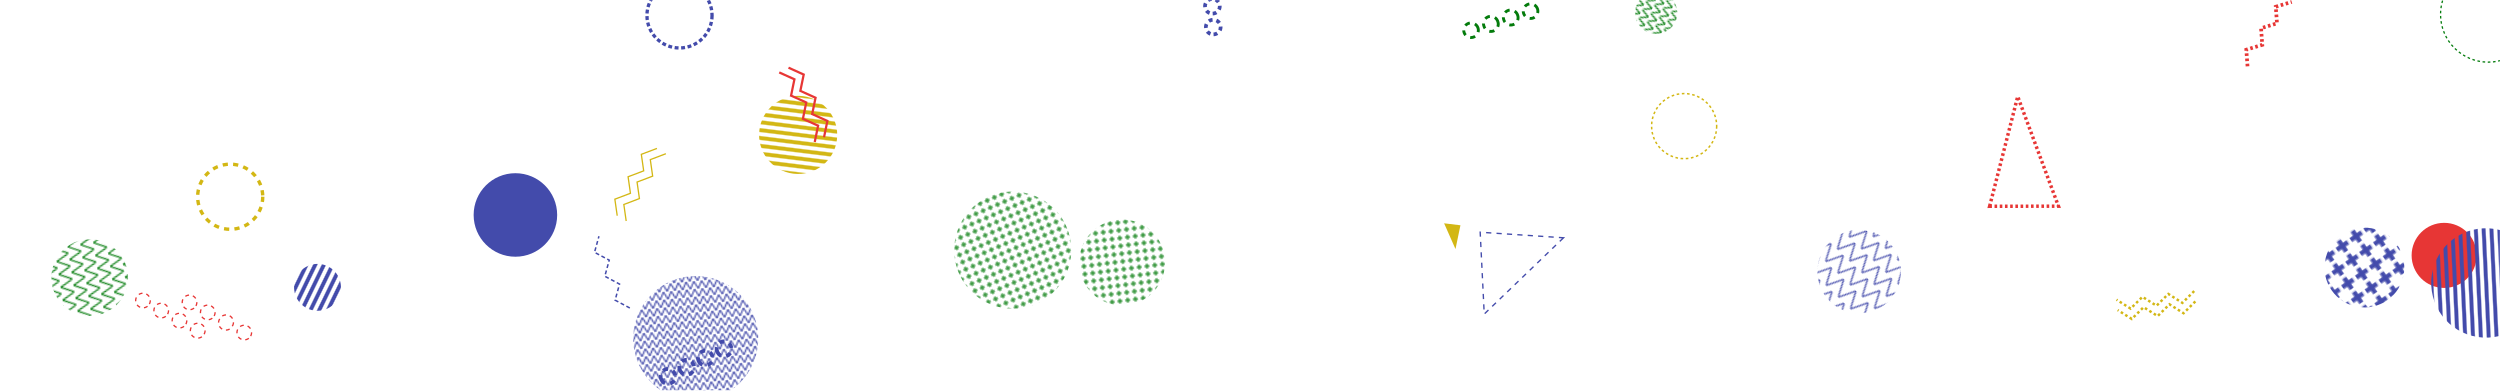 <svg xmlns="http://www.w3.org/2000/svg" version="1.1" xmlns:xlink="http://www.w3.org/1999/xlink" xmlns:svgjs="http://svgjs.com/svgjs" width="1920" height="300" preserveAspectRatio="none" viewBox="0 0 1920 300">
    <g mask="url(&quot;#SvgjsMask7639&quot;)" fill="none">
        <path d="M507.96 291.55a5.6 5.6 0 1 0 10.05-4.94 5.6 5.6 0 1 0-10.05 4.94zM522.32 284.5a5.6 5.6 0 1 0 10.05-4.94 5.6 5.6 0 1 0-10.05 4.94zM536.68 277.45a5.6 5.6 0 1 0 10.06-4.94 5.6 5.6 0 1 0-10.06 4.94zM551.05 270.4a5.6 5.6 0 1 0 10.05-4.93 5.6 5.6 0 1 0-10.05 4.93z" stroke="rgba(67, 75, 171, 1)" stroke-width="2.89" stroke-dasharray="4, 4"></path>
        <rect width="117.84" height="117.84" clip-path="url(&quot;#SvgjsClipPath7640&quot;)" x="9.99" y="154.26" fill="url(#SvgjsPattern7641)" transform="rotate(261.16, 68.91, 213.18)"></rect>
        <rect width="192" height="192" clip-path="url(&quot;#SvgjsClipPath7642&quot;)" x="438.32" y="164.03" fill="url(#SvgjsPattern7643)" transform="rotate(354.54, 534.32, 260.03)"></rect>
        <circle r="25" cx="521.86" cy="11.85" stroke="rgba(67, 75, 171, 1)" stroke-width="2.55" stroke-dasharray="3, 2"></circle>
        <path d="M156.75 256.67a5.6 5.6 0 1 0-9.81-5.4 5.6 5.6 0 1 0 9.81 5.4zM142.74 248.95a5.6 5.6 0 1 0-9.81-5.41 5.6 5.6 0 1 0 9.81 5.41zM128.72 241.23a5.6 5.6 0 1 0-9.81-5.41 5.6 5.6 0 1 0 9.81 5.41zM114.71 233.51a5.6 5.6 0 1 0-9.81-5.41 5.6 5.6 0 1 0 9.81 5.41zM192.5 258.11a5.6 5.6 0 1 0-9.81-5.41 5.6 5.6 0 1 0 9.81 5.41zM178.48 250.38a5.6 5.6 0 1 0-9.8-5.4 5.6 5.6 0 1 0 9.8 5.4zM164.47 242.66a5.6 5.6 0 1 0-9.81-5.41 5.6 5.6 0 1 0 9.81 5.41zM150.46 234.94a5.6 5.6 0 1 0-9.81-5.41 5.6 5.6 0 1 0 9.81 5.41z" stroke="#e73635" stroke-width="1.02" stroke-dasharray="3, 3"></path>
        <rect width="180" height="180" clip-path="url(&quot;#SvgjsClipPath7644&quot;)" x="687.78" y="102.1" fill="url(#SvgjsPattern7645)" transform="rotate(66.72, 777.78, 192.1)"></rect>
        <rect width="120" height="120" clip-path="url(&quot;#SvgjsClipPath7646&quot;)" x="552.98" y="43.6" fill="url(#SvgjsPattern7647)" transform="rotate(7.02, 612.98, 103.6)"></rect>
        <circle r="25" cx="176.79" cy="151.09" stroke="#d3b714" stroke-width="2.61" stroke-dasharray="4, 4"></circle>
        <path d="M932.01 26.4a5.6 5.6 0 1 0-0.46-11.19 5.6 5.6 0 1 0 0.46 11.19zM931.35 10.42a5.6 5.6 0 1 0-0.46-11.19 5.6 5.6 0 1 0 0.46 11.19zM930.69-5.57a5.6 5.6 0 1 0-0.46-11.19 5.6 5.6 0 1 0 0.46 11.19zM930.03-21.56a5.6 5.6 0 1 0-0.46-11.19 5.6 5.6 0 1 0 0.46 11.19z" stroke="rgba(67, 75, 171, 1)" stroke-width="2.86" stroke-dasharray="3, 3"></path>
        <path d="M474.02 165.66L472.21 152.98 484.18 148.43 482.37 135.76 494.35 131.21 492.54 118.53 504.51 113.98M480.91 169.72L479.1 157.05 491.07 152.5 489.26 139.82 501.24 135.27 499.43 122.59 511.4 118.05" stroke="#d3b714" stroke-width="1"></path>
        <circle r="25" cx="1877.12" cy="196.14" fill="#e73635"></circle>
        <rect width="128.4" height="128.4" clip-path="url(&quot;#SvgjsClipPath7648&quot;)" x="1363.66" y="144.37" fill="url(#SvgjsPattern7649)" transform="rotate(43.91, 1427.86, 208.57)"></rect>
        <circle r="25" cx="1293.42" cy="96.86" stroke="#d3b714" stroke-width="1.16" stroke-dasharray="2, 2"></circle>
        <rect width="122.6" height="122.6" clip-path="url(&quot;#SvgjsClipPath7650&quot;)" x="1754.58" y="144.18" fill="url(#SvgjsPattern7651)" transform="rotate(235.04, 1815.88, 205.48)"></rect>
        <path d="M1528.02 158.44 L1549.6 74.1L1580.883 158.343z" stroke="#e73635" stroke-width="2.66" stroke-dasharray="2, 2"></path>
        <path d="M1200.79 182.61 L1139.89 241.19L1136.782 178.342z" stroke="rgba(67, 75, 171, 1)" stroke-width="1.06" stroke-dasharray="4, 4"></path>
        <rect width="64.8" height="64.8" clip-path="url(&quot;#SvgjsClipPath7652&quot;)" x="1239.55" y="-22.53" fill="url(#SvgjsPattern7653)" transform="rotate(113.16, 1271.95, 9.87)"></rect>
        <path d="M1726.1 50.93L1725.16 38.16 1737.42 34.44 1736.48 21.67 1748.73 17.95 1747.79 5.18 1760.05 1.46" stroke="#e73635" stroke-width="2.86" stroke-dasharray="2, 2"></path>
        <rect width="132" height="132" clip-path="url(&quot;#SvgjsClipPath7654&quot;)" x="795.76" y="135.58" fill="url(#SvgjsPattern7655)" transform="rotate(82.71, 861.76, 201.58)"></rect>
        <circle r="36.685" cx="1911.01" cy="11.04" stroke="#037b0b" stroke-width="1" stroke-dasharray="2, 2"></circle>
        <path d="M1686.03 231.49L1676.97 240.55 1666.15 233.7 1657.09 242.76 1646.27 235.92 1637.22 244.97 1626.39 238.13M1685.14 223.54L1676.09 232.6 1665.26 225.75 1656.21 234.81 1645.39 227.97 1636.33 237.02 1625.51 230.18" stroke="#d3b714" stroke-width="1.9" stroke-dasharray="2, 2"></path>
        <path d="M483.7 236.55L472.4 230.52 475.8 218.18 464.5 212.15 467.89 199.8 456.59 193.78 459.99 181.43" stroke="rgba(67, 75, 171, 1)" stroke-width="1.17" stroke-dasharray="3, 2"></path>
        <rect width="72" height="72" clip-path="url(&quot;#SvgjsClipPath7656&quot;)" x="207.85" y="184.67" fill="url(#SvgjsPattern7657)" transform="rotate(295.93, 243.85, 220.67)"></rect>
        <rect width="168" height="168" clip-path="url(&quot;#SvgjsClipPath7658&quot;)" x="1825.17" y="133.3" fill="url(#SvgjsPattern7659)" transform="rotate(267.3, 1909.17, 217.3)"></rect>
        <path d="M1562.41 333.17 L1583.34 353.7L1557.687 358.623z" fill="#e73635"></path>
        <circle r="32.074" cx="395.83" cy="165.09" fill="rgba(67, 75, 171, 1)"></circle>
        <path d="M605.57 51.98L617.25 57.25 614.67 69.79 626.34 75.06 623.76 87.61 635.43 92.88 632.85 105.42M598.45 55.62L610.12 60.89 607.54 73.43 619.21 78.7 616.63 91.25 628.3 96.52 625.72 109.06" stroke="#e73635" stroke-width="1.73"></path>
        <path d="M1121.62 173.01 L1117.82 191.28L1109.066 171.491z" fill="#d3b714"></path>
        <path d="M1180.81 6.86a5.6 5.6 0 1 0-10.67 3.42 5.6 5.6 0 1 0 10.67-3.42zM1165.57 11.74a5.6 5.6 0 1 0-10.66 3.42 5.6 5.6 0 1 0 10.66-3.42zM1150.33 16.63a5.6 5.6 0 1 0-10.66 3.41 5.6 5.6 0 1 0 10.66-3.41zM1135.1 21.51a5.6 5.6 0 1 0-10.67 3.42 5.6 5.6 0 1 0 10.67-3.42z" stroke="#037b0b" stroke-width="2.23" stroke-dasharray="4, 4"></path>
    </g>
    <defs>
        <mask id="SvgjsMask7639">
            <rect width="1920" height="300" fill="#ffffff"></rect>
        </mask>
        <pattern x="0" y="0" width="9.82" height="9.82" patternUnits="userSpaceOnUse" id="SvgjsPattern7641">
            <path d="M0 9.82L4.91 0L9.82 9.82" stroke="#037b0b" fill="none"></path>
        </pattern>
        <clipPath id="SvgjsClipPath7640">
            <circle r="29.46" cx="68.91" cy="213.18"></circle>
        </clipPath>
        <pattern x="0" y="0" width="6" height="6" patternUnits="userSpaceOnUse" id="SvgjsPattern7643">
            <path d="M0 6L3 0L6 6" stroke="rgba(67, 75, 171, 1)" fill="none"></path>
        </pattern>
        <clipPath id="SvgjsClipPath7642">
            <circle r="48" cx="534.32" cy="260.03"></circle>
        </clipPath>
        <pattern x="0" y="0" width="6" height="6" patternUnits="userSpaceOnUse" id="SvgjsPattern7645">
            <path d="M3 1L3 5M1 3L5 3" stroke="#037b0b" fill="none" stroke-width="1"></path>
        </pattern>
        <clipPath id="SvgjsClipPath7644">
            <circle r="45" cx="777.78" cy="192.1"></circle>
        </clipPath>
        <pattern x="0" y="0" width="120" height="6" patternUnits="userSpaceOnUse" id="SvgjsPattern7647">
            <rect width="120" height="3" x="0" y="0" fill="#d3b714"></rect>
            <rect width="120" height="3" x="0" y="3" fill="rgba(0, 0, 0, 0)"></rect>
        </pattern>
        <clipPath id="SvgjsClipPath7646">
            <circle r="30" cx="612.98" cy="103.6"></circle>
        </clipPath>
        <pattern x="0" y="0" width="12.84" height="12.84" patternUnits="userSpaceOnUse" id="SvgjsPattern7649">
            <path d="M0 12.84L6.42 0L12.84 12.84" stroke="rgba(67, 75, 171, 1)" fill="none"></path>
        </pattern>
        <clipPath id="SvgjsClipPath7648">
            <circle r="32.1" cx="1427.86" cy="208.57"></circle>
        </clipPath>
        <pattern x="0" y="0" width="12.26" height="12.26" patternUnits="userSpaceOnUse" id="SvgjsPattern7651">
            <path d="M6.13 1L6.13 11.26M1 6.13L11.26 6.13" stroke="rgba(67, 75, 171, 1)" fill="none" stroke-width="3.51"></path>
        </pattern>
        <clipPath id="SvgjsClipPath7650">
            <circle r="30.65" cx="1815.88" cy="205.48"></circle>
        </clipPath>
        <pattern x="0" y="0" width="6.48" height="6.48" patternUnits="userSpaceOnUse" id="SvgjsPattern7653">
            <path d="M0 6.48L3.24 0L6.48 6.48" stroke="#037b0b" fill="none"></path>
        </pattern>
        <clipPath id="SvgjsClipPath7652">
            <circle r="16.2" cx="1271.95" cy="9.87"></circle>
        </clipPath>
        <pattern x="0" y="0" width="6" height="6" patternUnits="userSpaceOnUse" id="SvgjsPattern7655">
            <path d="M3 1L3 5M1 3L5 3" stroke="#037b0b" fill="none" stroke-width="1"></path>
        </pattern>
        <clipPath id="SvgjsClipPath7654">
            <circle r="33" cx="861.76" cy="201.58"></circle>
        </clipPath>
        <pattern x="0" y="0" width="72" height="6" patternUnits="userSpaceOnUse" id="SvgjsPattern7657">
            <rect width="72" height="3" x="0" y="0" fill="rgba(67, 75, 171, 1)"></rect>
            <rect width="72" height="3" x="0" y="3" fill="rgba(0, 0, 0, 0)"></rect>
        </pattern>
        <clipPath id="SvgjsClipPath7656">
            <circle r="18" cx="243.85" cy="220.67"></circle>
        </clipPath>
        <pattern x="0" y="0" width="168" height="6" patternUnits="userSpaceOnUse" id="SvgjsPattern7659">
            <rect width="168" height="3" x="0" y="0" fill="rgba(67, 75, 171, 1)"></rect>
            <rect width="168" height="3" x="0" y="3" fill="rgba(0, 0, 0, 0)"></rect>
        </pattern>
        <clipPath id="SvgjsClipPath7658">
            <circle r="42" cx="1909.17" cy="217.3"></circle>
        </clipPath>
    </defs>
</svg>